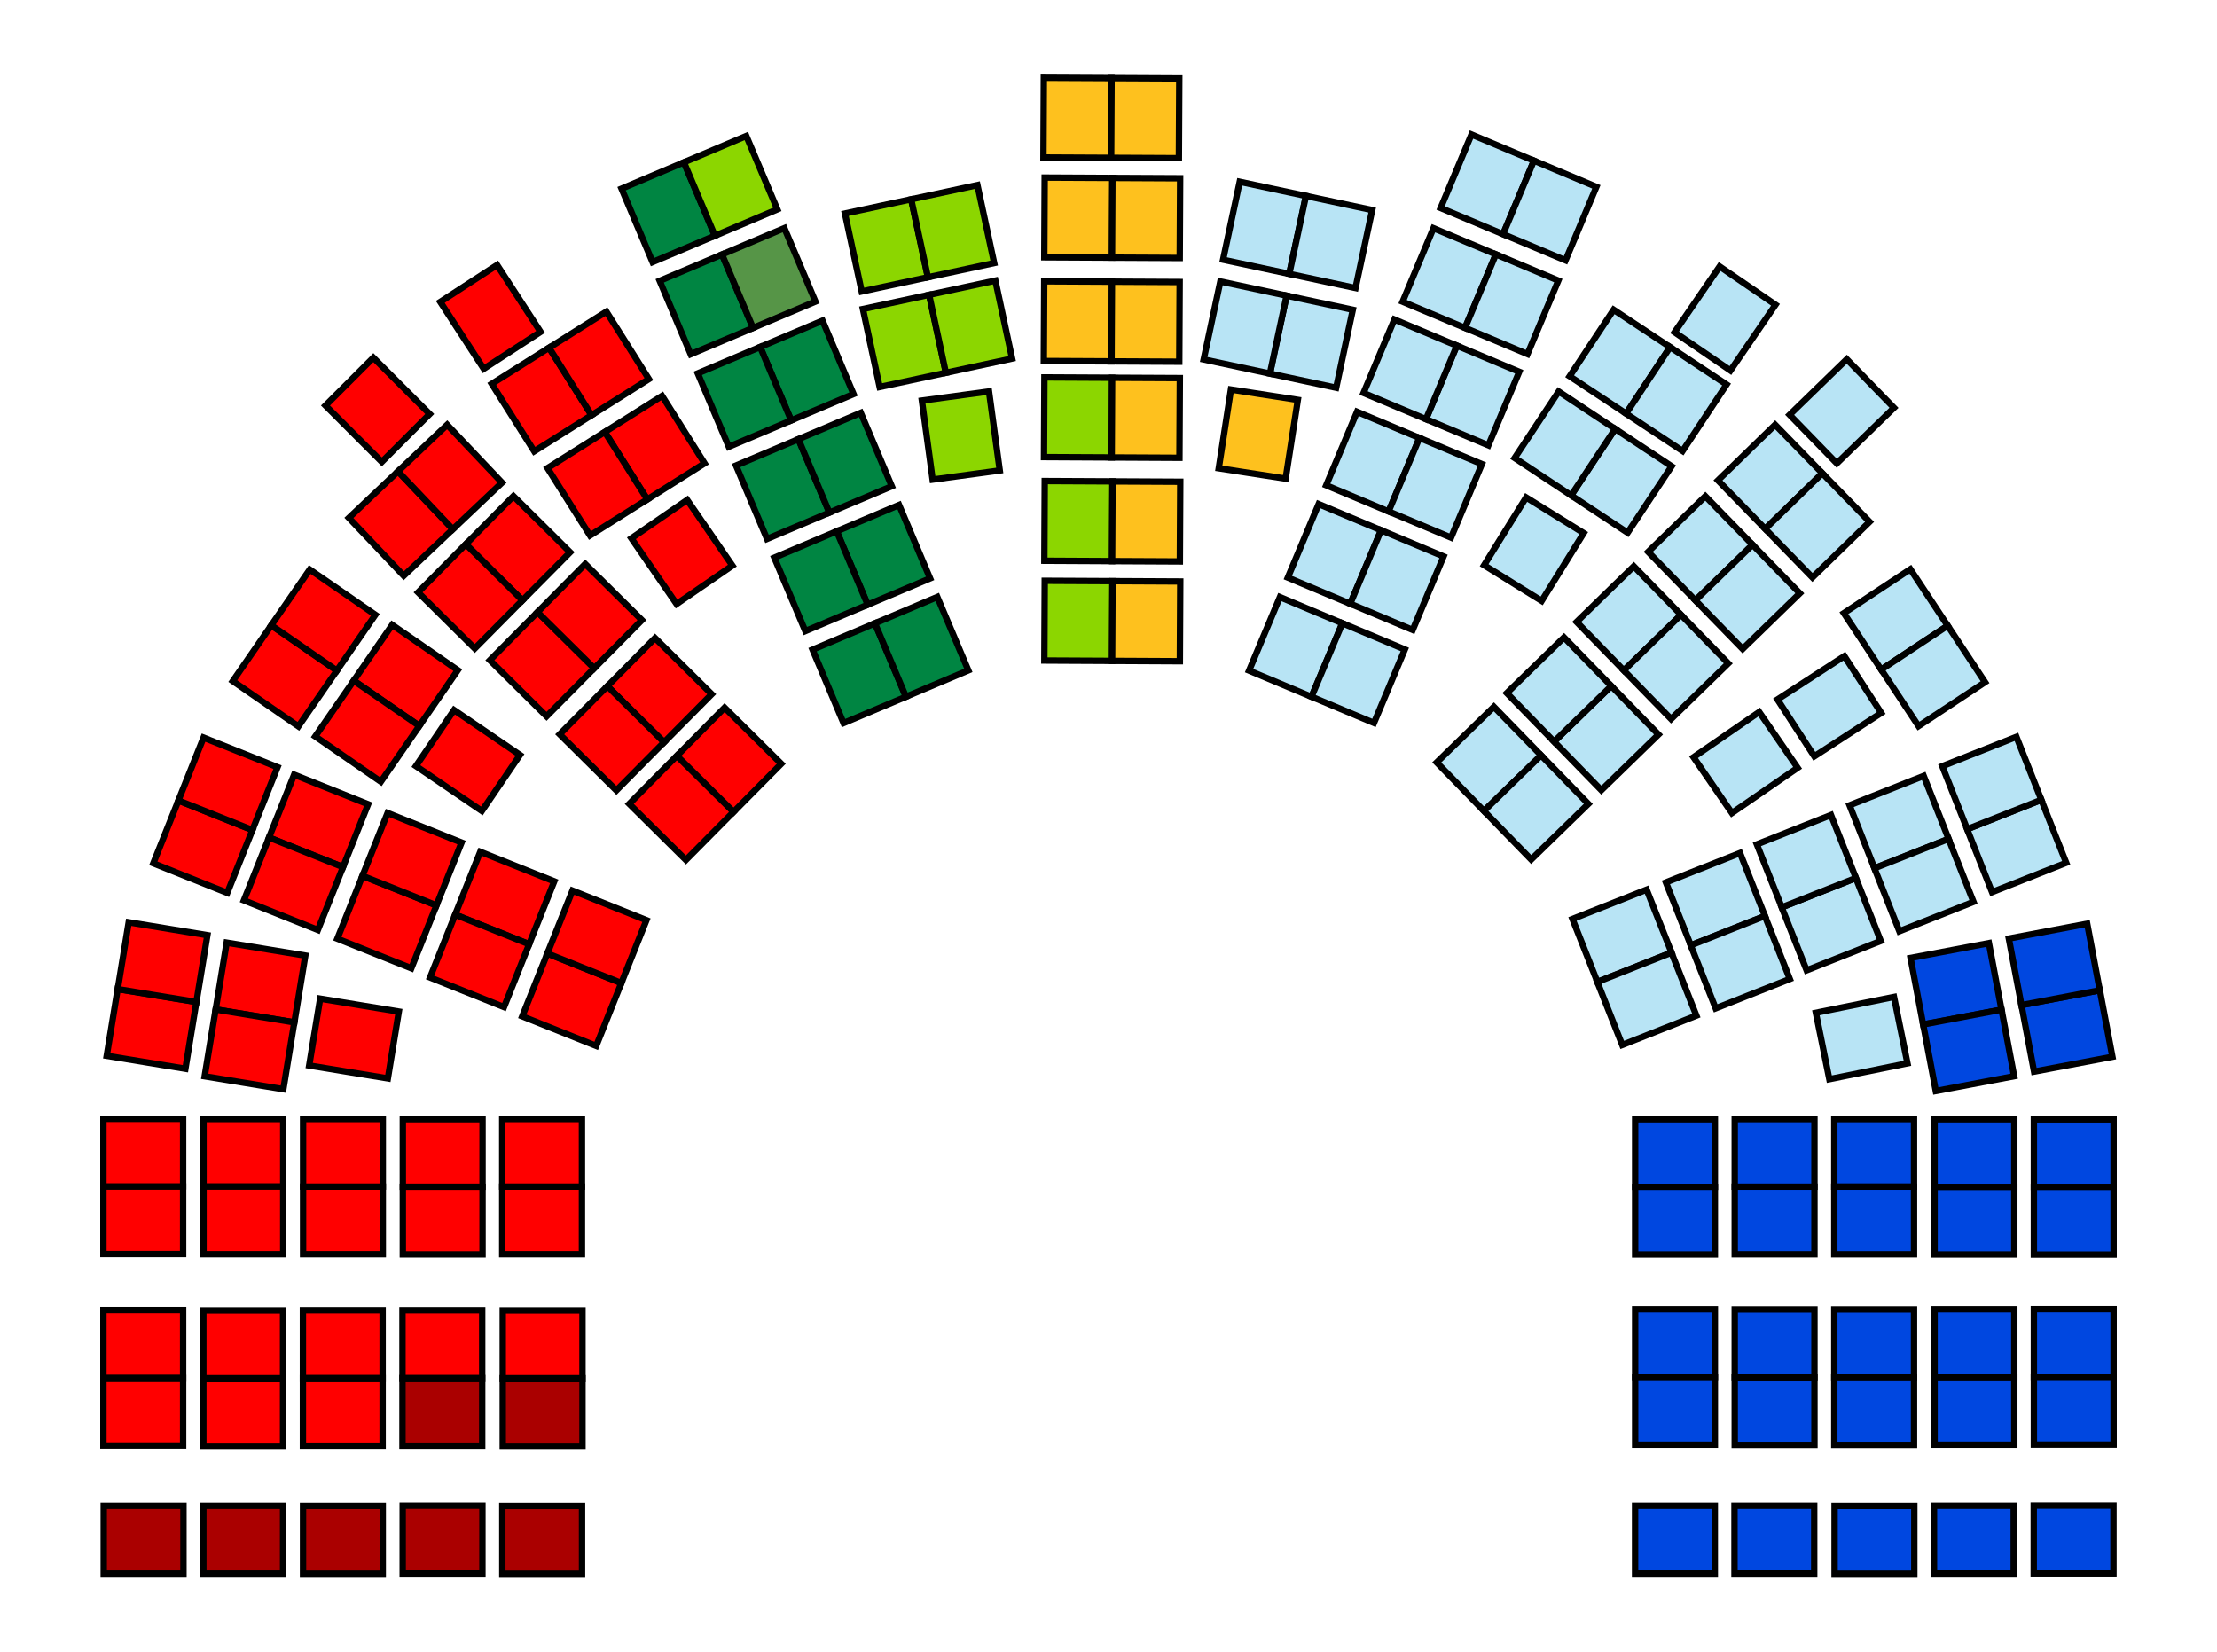 <svg xmlns:dc="http://purl.org/dc/elements/1.1/" xmlns:cc="http://creativecommons.org/ns#" xmlns:rdf="http://www.w3.org/1999/02/22-rdf-syntax-ns#" xmlns:svg="http://www.w3.org/2000/svg" xmlns:sodipodi="http://sodipodi.sourceforge.net/DTD/sodipodi-0.dtd" xmlns:inkscape="http://www.inkscape.org/namespaces/inkscape" xmlns="http://www.w3.org/2000/svg" xmlns:xlink="http://www.w3.org/1999/xlink" version="1.1" id="svg2733" inkscape:output_extension="org.inkscape.output.svg.inkscape" sodipodi:docname="Mandatfordeling_stortingsvalget_2009.svg" inkscape:version="0.48.4 r9939" sodipodi:version="0.32" x="0px" y="0px" width="555.945px" height="414.213px" viewBox="0 0 555.945 414.213" enable-background="new 0 0 555.945 414.213" xml:space="preserve">
  <defs>


	<inkscape:perspective id="perspective2741" inkscape:vp_z="744.09448 : 526.18109 : 1" inkscape:vp_y="0 : 1000 : 0" inkscape:vp_x="0 : 526.18109 : 1" sodipodi:type="inkscape:persp3d" inkscape:persp3d-origin="372.04724 : 350.78739 : 1">
	</inkscape:perspective>
  </defs>
  <sodipodi:namedview units="cm" showgrid="false" inkscape:cy="218.64456" inkscape:cx="139.63602" inkscape:zoom="0.98994949" borderopacity="1.0" bordercolor="#666666" pagecolor="#ffffff" id="base" inkscape:window-maximized="1" inkscape:window-y="-8" inkscape:window-x="-8" inkscape:window-height="1028" inkscape:window-width="1920" inkscape:current-layer="layer1" inkscape:document-units="mm" inkscape:pageshadow="2" inkscape:pageopacity="0.0">
  </sodipodi:namedview>
  <g id="layer1" transform="translate(549.985,138.865)" inkscape:label="Layer 1" inkscape:groupmode="layer">

	<rect id="008" x="-474.028" y="206.744" inkscape:label="050" fill="#FF0000" stroke="#000000" stroke-width="1.6" width="19.992" height="16.984">
	</rect>

	<rect id="001" x="-424.023" y="238.828" inkscape:label="001" fill="#AA0000" stroke="#000000" stroke-width="1.6" width="19.992" height="16.983">
	</rect>

	<rect id="006" x="-423.912" y="206.789" inkscape:label="002" fill="#AA0000" stroke="#000000" stroke-width="1.6" width="19.992" height="16.983">
	</rect>

	<rect id="007" x="-449.058" y="206.744" inkscape:label="047" fill="#AA0000" stroke="#000000" stroke-width="1.6" width="19.992" height="16.984">
	</rect>

	<rect id="002" x="-449.003" y="238.763" inkscape:label="048" fill="#AA0000" stroke="#000000" stroke-width="1.6" width="19.992" height="16.983">
	</rect>

	<rect id="003" x="-473.998" y="238.817" inkscape:label="049" fill="#AA0000" stroke="#000000" stroke-width="1.6" width="19.992" height="16.984">
	</rect>

	<rect id="004" x="-498.994" y="238.795" inkscape:label="119" fill="#AA0000" stroke="#000000" stroke-width="1.6" width="19.992" height="16.983">
	</rect>

	<rect id="005" x="-523.973" y="238.795" inkscape:label="120" fill="#AA0000" stroke="#000000" stroke-width="1.6" width="19.992" height="16.983">
	</rect>

	<rect id="011" x="-423.912" y="189.805" inkscape:label="003" fill="#FF0000" stroke="#000000" stroke-width="1.6" width="19.992" height="16.984">
	</rect>

	<rect id="009" x="-498.998" y="206.789" inkscape:label="118" fill="#FF0000" stroke="#000000" stroke-width="1.6" width="19.992" height="16.983">
	</rect>

	<rect id="010" x="-524.056" y="206.7" inkscape:label="121" fill="#FF0000" stroke="#000000" stroke-width="1.6" width="19.992" height="16.984">
	</rect>

	<rect id="012" x="-449.058" y="189.761" inkscape:label="046" fill="#FF0000" stroke="#000000" stroke-width="1.6" width="19.992" height="16.984">
	</rect>

	<rect id="014" x="-498.998" y="189.805" inkscape:label="117" fill="#FF0000" stroke="#000000" stroke-width="1.6" width="19.992" height="16.984">
	</rect>

	<rect id="013" x="-474.028" y="189.761" inkscape:label="051" fill="#FF0000" stroke="#000000" stroke-width="1.6" width="19.992" height="16.984">
	</rect>

	<rect id="015" x="-524.056" y="189.717" inkscape:label="122" fill="#FF0000" stroke="#000000" stroke-width="1.6" width="19.992" height="16.983">
	</rect>

	<rect id="016" x="-424.044" y="158.75" inkscape:label="004" fill="#FF0000" stroke="#000000" stroke-width="1.6" width="19.992" height="16.983">
	</rect>

	<rect id="021" x="-424.044" y="141.766" inkscape:label="005" fill="#FF0000" stroke="#000000" stroke-width="1.6" width="19.992" height="16.984">
	</rect>

	<rect id="031" x="-416.827" y="103.174" inkscape:label="006" transform="matrix(0.928 0.371 -0.371 0.928 12.367 159.144)" fill="#FF0000" stroke="#000000" stroke-width="1.6" width="19.992" height="16.984">
	</rect>

	<rect id="036" x="-410.517" y="87.407" inkscape:label="007" transform="matrix(0.928 0.371 -0.371 0.928 6.96 155.672)" fill="#FF0000" stroke="#000000" stroke-width="1.6" width="19.992" height="16.984">
	</rect>

	<rect id="046" x="-388.898" y="55.323" inkscape:label="008" transform="matrix(0.711 0.704 -0.704 0.711 -64.784 285.104)" fill="#FF0000" stroke="#000000" stroke-width="1.6" width="19.992" height="16.984">
	</rect>

	<rect id="051" x="-376.947" y="43.258" inkscape:label="009" transform="matrix(0.711 0.704 -0.704 0.711 -69.822 273.212)" fill="#FF0000" stroke="#000000" stroke-width="1.6" width="19.993" height="16.984">
	</rect>

	<rect id="063" x="-344.495" y="21.376" inkscape:label="010" transform="matrix(0.389 0.921 -0.921 0.389 -176.888 326.415)" fill="#008542" stroke="#000000" stroke-width="1.6" width="19.992" height="16.984">
	</rect>

	<rect id="069" x="-328.85" y="14.77" inkscape:label="011" transform="matrix(0.389 0.921 -0.921 0.389 -173.412 307.965)" fill="#008542" stroke="#000000" stroke-width="1.6" width="19.992" height="16.984">
	</rect>

	<rect id="070" x="-338.44" y="-8.299" inkscape:label="038" transform="matrix(0.389 0.921 -0.921 0.389 -200.519 302.7)" fill="#008542" stroke="#000000" stroke-width="1.6" width="19.992" height="16.984">
	</rect>

	<rect id="064" x="-354.085" y="-1.694" inkscape:label="039" transform="matrix(0.389 0.921 -0.921 0.389 -203.994 321.15)" fill="#008542" stroke="#000000" stroke-width="1.6" width="19.992" height="16.984">
	</rect>

	<rect id="052" x="-394.385" y="25.821" inkscape:label="040" transform="matrix(0.711 0.704 -0.704 0.711 -87.141 280.434)" fill="#FF0000" stroke="#000000" stroke-width="1.6" width="19.993" height="16.984">
	</rect>

	<rect id="047" x="-406.335" y="37.886" inkscape:label="041" transform="matrix(0.711 0.704 -0.704 0.711 -82.102 292.327)" fill="#FF0000" stroke="#000000" stroke-width="1.6" width="19.992" height="16.984">
	</rect>

	<rect id="037" x="-433.642" y="77.657" inkscape:label="042" transform="matrix(0.928 0.371 -0.371 0.928 1.683 163.565)" fill="#FF0000" stroke="#000000" stroke-width="1.6" width="19.992" height="16.984">
	</rect>

	<rect id="032" x="-439.952" y="93.424" inkscape:label="043" transform="matrix(0.928 0.371 -0.371 0.928 7.089 167.038)" fill="#FF0000" stroke="#000000" stroke-width="1.6" width="19.992" height="16.984">
	</rect>

	<rect id="022" x="-448.97" y="141.811" inkscape:label="044" fill="#FF0000" stroke="#000000" stroke-width="1.6" width="19.992" height="16.983">
	</rect>

	<rect id="017" x="-448.97" y="158.793" inkscape:label="045" fill="#FF0000" stroke="#000000" stroke-width="1.6" width="19.992" height="16.983">
	</rect>

	<rect id="018" x="-473.984" y="158.75" inkscape:label="48" fill="#FF0000" stroke="#000000" stroke-width="1.6" width="19.992" height="16.983">
	</rect>

	<rect id="023" x="-473.984" y="141.766" inkscape:label="053" fill="#FF0000" stroke="#000000" stroke-width="1.6" width="19.992" height="16.984">
	</rect>

	<rect id="026" x="-471.288" y="113.311" inkscape:label="054" transform="matrix(-0.987 -0.162 0.162 -0.987 -936.241 167.069)" fill="#FF0000" stroke="#000000" stroke-width="1.6" width="19.992" height="16.984">
	</rect>

	<rect id="033" x="-463.202" y="83.674" inkscape:label="055" transform="matrix(0.928 0.371 -0.371 0.928 1.802 174.978)" fill="#FF0000" stroke="#000000" stroke-width="1.6" width="19.992" height="16.984">
	</rect>

	<rect id="038" x="-456.892" y="67.907" inkscape:label="056" transform="matrix(0.928 0.371 -0.371 0.928 -3.604 171.506)" fill="#FF0000" stroke="#000000" stroke-width="1.6" width="19.992" height="16.984">
	</rect>

	<rect id="041" x="-442.827" y="43.308" inkscape:label="057" transform="matrix(-0.827 -0.563 0.563 -0.827 -819.753 -148.991)" fill="#FF0000" stroke="#000000" stroke-width="1.6" width="19.992" height="16.984">
	</rect>

	<rect id="048" x="-423.835" y="19.323" inkscape:label="058" transform="matrix(0.711 0.704 -0.704 0.711 -100.231 299.267)" fill="#FF0000" stroke="#000000" stroke-width="1.6" width="19.992" height="16.984">
	</rect>

	<rect id="053" x="-411.885" y="7.258" inkscape:label="059" transform="matrix(0.711 0.704 -0.704 0.711 -105.271 287.375)" fill="#FF0000" stroke="#000000" stroke-width="1.6" width="19.993" height="16.984">
	</rect>

	<rect id="057" x="-389.109" y="-8.959" inkscape:label="060" transform="matrix(-0.567 -0.824 0.824 -0.567 -593.563 -313.098)" fill="#FF0000" stroke="#000000" stroke-width="1.6" width="19.991" height="16.984">
	</rect>

	<rect id="065" x="-363.675" y="-24.807" inkscape:label="061" transform="matrix(0.389 0.921 -0.921 0.389 -231.155 315.864)" fill="#008542" stroke="#000000" stroke-width="1.6" width="19.992" height="16.984">
	</rect>

	<rect id="071" x="-348.03" y="-31.412" inkscape:label="062" transform="matrix(0.389 0.921 -0.921 0.389 -227.679 297.414)" fill="#008542" stroke="#000000" stroke-width="1.6" width="19.992" height="16.984">
	</rect>

	<rect id="075" x="-318.995" y="-38.186" inkscape:label="063" transform="matrix(-0.135 -0.991 0.991 -0.135 -321.332 -339.871)" fill="#8CD600" stroke="#000000" stroke-width="1.6" width="19.993" height="16.984">
	</rect>

	<rect id="072" x="-357.62" y="-54.526" inkscape:label="103" transform="matrix(0.389 0.921 -0.921 0.389 -254.826 292.123)" fill="#008542" stroke="#000000" stroke-width="1.6" width="19.992" height="16.984">
	</rect>

	<rect id="066" x="-373.265" y="-47.921" inkscape:label="104" transform="matrix(0.389 0.921 -0.921 0.389 -258.301 310.572)" fill="#008542" stroke="#000000" stroke-width="1.6" width="19.992" height="16.984">
	</rect>

	<rect id="061" x="-395.689" y="-35.197" inkscape:label="105" transform="matrix(0.533 0.846 -0.846 0.533 -202.829 313.932)" fill="#FF0000" stroke="#000000" stroke-width="1.6" width="19.992" height="16.984">
	</rect>

	<rect id="058" x="-410.061" y="-26.15" inkscape:label="106" transform="matrix(0.533 0.846 -0.846 0.533 -201.881 330.318)" fill="#FF0000" stroke="#000000" stroke-width="1.6" width="19.992" height="16.984">
	</rect>

	<rect id="054" x="-429.885" y="-9.742" inkscape:label="107" transform="matrix(0.711 0.704 -0.704 0.711 -122.445 295.12)" fill="#FF0000" stroke="#000000" stroke-width="1.6" width="19.993" height="16.984">
	</rect>

	<rect id="049" x="-441.835" y="2.323" inkscape:label="108" transform="matrix(0.711 0.704 -0.704 0.711 -117.404 307.012)" fill="#FF0000" stroke="#000000" stroke-width="1.6" width="19.992" height="16.984">
	</rect>

	<rect id="044" x="-458.336" y="22.175" inkscape:label="109" transform="matrix(0.823 0.568 -0.568 0.823 -61.831 259.926)" fill="#FF0000" stroke="#000000" stroke-width="1.6" width="19.992" height="16.984">
	</rect>

	<rect id="042" x="-467.977" y="36.157" inkscape:label="110" transform="matrix(0.823 0.568 -0.568 0.823 -55.607 267.886)" fill="#FF0000" stroke="#000000" stroke-width="1.6" width="19.992" height="16.984">
	</rect>

	<rect id="039" x="-480.33" y="58.282" inkscape:label="111" transform="matrix(0.928 0.371 -0.371 0.928 -8.858 179.525)" fill="#FF0000" stroke="#000000" stroke-width="1.6" width="19.992" height="16.984">
	</rect>

	<rect id="034" x="-486.639" y="74.049" inkscape:label="112" transform="matrix(0.928 0.371 -0.371 0.928 -3.452 182.997)" fill="#FF0000" stroke="#000000" stroke-width="1.6" width="19.992" height="16.984">
	</rect>

	<rect id="029" x="-494.746" y="99.276" inkscape:label="113" transform="matrix(-0.987 -0.162 0.162 -0.987 -980.567 135.373)" fill="#FF0000" stroke="#000000" stroke-width="1.6" width="19.992" height="16.984">
	</rect>

	<rect id="027" x="-497.504" y="116.033" inkscape:label="114" transform="matrix(-0.987 -0.162 0.162 -0.987 -988.767 168.216)" fill="#FF0000" stroke="#000000" stroke-width="1.6" width="19.992" height="16.984">
	</rect>

	<rect id="024" x="-498.953" y="141.766" inkscape:label="115" fill="#FF0000" stroke="#000000" stroke-width="1.6" width="19.992" height="16.984">
	</rect>

	<rect id="019" x="-498.953" y="158.75" inkscape:label="116" fill="#FF0000" stroke="#000000" stroke-width="1.6" width="19.992" height="16.983">
	</rect>

	<rect id="020" x="-524.056" y="158.705" inkscape:label="123" fill="#FF0000" stroke="#000000" stroke-width="1.6" width="19.992" height="16.984">
	</rect>

	<rect id="025" x="-524.056" y="141.722" inkscape:label="124" fill="#FF0000" stroke="#000000" stroke-width="1.6" width="19.992" height="16.984">
	</rect>

	<rect id="028" x="-522.076" y="110.907" inkscape:label="125" transform="matrix(-0.987 -0.162 0.162 -0.987 -1036.752 154.042)" fill="#FF0000" stroke="#000000" stroke-width="1.6" width="19.992" height="16.983">
	</rect>

	<rect id="030" x="-519.318" y="94.149" inkscape:label="126" transform="matrix(-0.987 -0.162 0.162 -0.987 -1028.551 121.222)" fill="#FF0000" stroke="#000000" stroke-width="1.6" width="19.992" height="16.984">
	</rect>

	<rect id="035" x="-509.362" y="64.736" inkscape:label="127" transform="matrix(0.928 0.371 -0.371 0.928 -8.538 190.773)" fill="#FF0000" stroke="#000000" stroke-width="1.6" width="19.992" height="16.984">
	</rect>

	<rect id="040" x="-503.053" y="48.969" inkscape:label="128" transform="matrix(0.928 0.371 -0.371 0.928 -13.945 187.3)" fill="#FF0000" stroke="#000000" stroke-width="1.6" width="19.992" height="16.984">
	</rect>

	<rect id="043" x="-488.659" y="22.28" inkscape:label="129" transform="matrix(0.823 0.568 -0.568 0.823 -67.144 277.18)" fill="#FF0000" stroke="#000000" stroke-width="1.6" width="19.992" height="16.984">
	</rect>

	<rect id="045" x="-479.018" y="8.298" inkscape:label="130" transform="matrix(0.823 0.568 -0.568 0.823 -73.364 269.214)" fill="#FF0000" stroke="#000000" stroke-width="1.6" width="19.992" height="16.984">
	</rect>

	<rect id="050" x="-459.459" y="-15.93" inkscape:label="131" transform="matrix(0.688 0.726 -0.726 0.688 -145.625 323.854)" fill="#FF0000" stroke="#000000" stroke-width="1.6" width="19.991" height="16.984">
	</rect>

	<rect id="055" x="-447.135" y="-27.613" inkscape:label="132" transform="matrix(0.688 0.726 -0.726 0.688 -150.27 311.275)" fill="#FF0000" stroke="#000000" stroke-width="1.6" width="19.992" height="16.984">
	</rect>

	<rect id="056" x="-465.454" y="-44.551" inkscape:label="133" transform="matrix(0.707 0.707 -0.707 0.707 -158.784 311.399)" fill="#FF0000" stroke="#000000" stroke-width="1.6" width="19.992" height="16.984">
	</rect>

	<rect id="059" x="-424.027" y="-47.275" inkscape:label="134" transform="matrix(0.533 0.846 -0.846 0.533 -226.292 332.269)" fill="#FF0000" stroke="#000000" stroke-width="1.6" width="19.992" height="16.984">
	</rect>

	<rect id="062" x="-409.654" y="-56.321" inkscape:label="135" transform="matrix(0.533 0.846 -0.846 0.533 -227.225 315.875)" fill="#FF0000" stroke="#000000" stroke-width="1.6" width="19.992" height="16.984">
	</rect>

	<rect id="060" x="-436.905" y="-67.708" inkscape:label="136" transform="matrix(0.545 0.839 -0.839 0.545 -244.021 331.053)" fill="#FF0000" stroke="#000000" stroke-width="1.6" width="19.992" height="16.984">
	</rect>

	<rect id="067" x="-382.811" y="-71.123" inkscape:label="137" transform="matrix(0.389 0.921 -0.921 0.389 -285.509 305.189)" fill="#008542" stroke="#000000" stroke-width="1.6" width="19.992" height="16.984">
	</rect>

	<rect id="073" x="-367.166" y="-77.728" inkscape:label="138" transform="matrix(0.389 0.921 -0.921 0.389 -282.042 286.741)" fill="#569547" stroke="#000000" stroke-width="1.6" width="19.992" height="16.984">
	</rect>

	<rect id="068" x="-392.357" y="-94.236" inkscape:label="139" transform="matrix(0.389 0.921 -0.921 0.389 -312.645 299.861)" fill="#008542" stroke="#000000" stroke-width="1.6" width="19.992" height="16.984">
	</rect>

	<rect id="074" x="-376.712" y="-100.842" inkscape:label="140" transform="matrix(0.389 0.921 -0.921 0.389 -309.169 281.412)" fill="#8CD600" stroke="#000000" stroke-width="1.6" width="19.992" height="16.984">
	</rect>

	<rect id="080" x="-289.47" y="8.337" inkscape:label="012" transform="matrix(-0.005 1 -1 -0.005 -264.127 296.388)" fill="#8CD600" stroke="#000000" stroke-width="1.6" width="19.992" height="16.984">
	</rect>

	<rect id="076" x="-333.218" y="-61.77" inkscape:label="102" transform="matrix(0.21 0.978 -0.978 0.21 -307.42 273.925)" fill="#8CD600" stroke="#000000" stroke-width="1.6" width="19.992" height="16.984">
	</rect>

	<rect id="086" x="-272.488" y="8.426" inkscape:label="013" transform="matrix(-0.005 1 -1 -0.005 -246.958 279.495)" fill="#FEC11E" stroke="#000000" stroke-width="1.6" width="19.992" height="16.985">
	</rect>

	<rect id="081" x="-289.47" y="-16.677" inkscape:label="037" transform="matrix(-0.005 1 -1 -0.005 -289.14 271.242)" fill="#8CD600" stroke="#000000" stroke-width="1.6" width="19.992" height="16.985">
	</rect>

	<rect id="082" x="-289.559" y="-42.663" inkscape:label="064" transform="matrix(-0.005 1 -1 -0.005 -315.215 245.207)" fill="#8CD600" stroke="#000000" stroke-width="1.6" width="19.992" height="16.984">
	</rect>

	<rect id="083" x="-289.603" y="-66.748" inkscape:label="100" transform="matrix(-0.005 1 -1 -0.005 -339.344 221.037)" fill="#FEC11E" stroke="#000000" stroke-width="1.6" width="19.992" height="16.984">
	</rect>

	<rect id="078" x="-316.614" y="-65.337" inkscape:label="101" transform="matrix(0.21 0.978 -0.978 0.21 -297.791 254.873)" fill="#8CD600" stroke="#000000" stroke-width="1.6" width="19.992" height="16.984">
	</rect>

	<rect id="077" x="-337.727" y="-85.723" inkscape:label="141" transform="matrix(0.21 0.978 -0.978 0.21 -334.404 259.41)" fill="#8CD600" stroke="#000000" stroke-width="1.6" width="19.993" height="16.984">
	</rect>

	<rect id="079" x="-321.122" y="-89.29" inkscape:label="142" transform="matrix(0.21 0.978 -0.978 0.21 -324.771 240.359)" fill="#8CD600" stroke="#000000" stroke-width="1.6" width="19.992" height="16.984">
	</rect>

	<rect id="084" x="-289.487" y="-92.753" inkscape:label="143" transform="matrix(-0.005 1 -1 -0.005 -365.232 194.78)" fill="#FEC11E" stroke="#000000" stroke-width="1.6" width="19.991" height="16.984">
	</rect>

	<rect id="085" x="-289.7" y="-117.78" inkscape:label="145" transform="matrix(-0.005 1 -1 -0.005 -390.473 169.832)" fill="#FEC11E" stroke="#000000" stroke-width="1.6" width="19.992" height="16.983">
	</rect>

	<rect id="098" x="-225.445" y="-8.499" inkscape:label="48" transform="matrix(-0.387 0.922 -0.922 -0.387 -298.741 198.69)" fill="#B8E4F5" stroke="#000000" stroke-width="1.6" width="19.993" height="16.983">
	</rect>

	<rect id="097" x="-235.168" y="14.835" inkscape:label="014" transform="matrix(-0.387 0.922 -0.922 -0.387 -290.702 240.011)" fill="#B8E4F5" stroke="#000000" stroke-width="1.6" width="19.993" height="16.983">
	</rect>

	<rect id="087" x="-272.488" y="-16.588" inkscape:label="036" transform="matrix(-0.005 1 -1 -0.005 -271.971 254.35)" fill="#FEC11E" stroke="#000000" stroke-width="1.6" width="19.992" height="16.985">
	</rect>

	<rect id="088" x="-272.576" y="-42.572" inkscape:label="065" transform="matrix(-0.005 1 -1 -0.005 -298.059 228.315)" fill="#FEC11E" stroke="#000000" stroke-width="1.6" width="19.991" height="16.983">
	</rect>

	<rect id="092" x="-244.485" y="-38.459" inkscape:label="066" transform="matrix(0.153 -0.988 0.988 0.153 -168.966 -257.101)" fill="#FEC11E" stroke="#000000" stroke-width="1.6" width="19.992" height="16.983">
	</rect>

	<rect id="095" x="-231.229" y="-61.695" inkscape:label="097" transform="matrix(-0.209 0.978 -0.978 -0.209 -319.411 152.067)" fill="#B8E4F5" stroke="#000000" stroke-width="1.6" width="19.991" height="16.984">
	</rect>

	<rect id="093" x="-247.838" y="-65.237" inkscape:label="098" transform="matrix(-0.209 0.978 -0.978 -0.209 -342.959 164.025)" fill="#B8E4F5" stroke="#000000" stroke-width="1.6" width="19.992" height="16.984">
	</rect>

	<rect id="089" x="-272.62" y="-66.658" inkscape:label="099" transform="matrix(-0.005 1 -1 -0.005 -322.188 204.144)" fill="#FEC11E" stroke="#000000" stroke-width="1.6" width="19.992" height="16.984">
	</rect>

	<rect id="090" x="-272.505" y="-92.663" inkscape:label="144" transform="matrix(-0.005 1 -1 -0.005 -348.076 177.886)" fill="#FEC11E" stroke="#000000" stroke-width="1.6" width="19.991" height="16.984">
	</rect>

	<rect id="091" x="-272.718" y="-117.691" inkscape:label="146" transform="matrix(-0.005 1 -1 -0.005 -373.318 152.938)" fill="#FEC11E" stroke="#000000" stroke-width="1.6" width="19.992" height="16.984">
	</rect>

	<rect id="094" x="-242.977" y="-90.25" inkscape:label="147" transform="matrix(-0.209 0.978 -0.978 -0.209 -361.545 129.039)" fill="#B8E4F5" stroke="#000000" stroke-width="1.6" width="19.993" height="16.984">
	</rect>

	<rect id="096" x="-226.367" y="-86.708" inkscape:label="148" transform="matrix(-0.209 0.978 -0.978 -0.209 -338 117.081)" fill="#B8E4F5" stroke="#000000" stroke-width="1.6" width="19.991" height="16.984">
	</rect>

	<rect id="118" x="-133.646" y="-9.799" inkscape:label="092" transform="matrix(-0.717 0.698 -0.698 -0.717 -213.156 84.013)" fill="#B8E4F5" stroke="#000000" stroke-width="1.6" width="19.992" height="16.984">
	</rect>

	<rect id="103" x="-219.504" y="21.399" inkscape:label="015" transform="matrix(-0.387 0.922 -0.922 -0.387 -262.925 234.669)" fill="#B8E4F5" stroke="#000000" stroke-width="1.6" width="19.991" height="16.984">
	</rect>

	<rect id="104" x="-209.782" y="-1.935" inkscape:label="034" transform="matrix(-0.387 0.922 -0.922 -0.387 -270.961 193.35)" fill="#B8E4F5" stroke="#000000" stroke-width="1.6" width="19.992" height="16.984">
	</rect>

	<rect id="099" x="-215.81" y="-31.658" inkscape:label="067" transform="matrix(-0.387 0.922 -0.922 -0.387 -306.732 157.698)" fill="#B8E4F5" stroke="#000000" stroke-width="1.6" width="19.992" height="16.984">
	</rect>

	<rect id="105" x="-200.148" y="-25.093" inkscape:label="068" transform="matrix(-0.387 0.922 -0.922 -0.387 -278.972 152.35)" fill="#B8E4F5" stroke="#000000" stroke-width="1.6" width="19.992" height="16.983">
	</rect>

	<rect id="106" x="-190.779" y="-48.25" inkscape:label="095" transform="matrix(-0.387 0.922 -0.922 -0.387 -287.334 111.601)" fill="#B8E4F5" stroke="#000000" stroke-width="1.6" width="19.993" height="16.984">
	</rect>

	<rect id="100" x="-206.441" y="-54.815" inkscape:label="096" transform="matrix(-0.387 0.922 -0.922 -0.387 -315.098 116.949)" fill="#B8E4F5" stroke="#000000" stroke-width="1.6" width="19.992" height="16.984">
	</rect>

	<rect id="101" x="-196.629" y="-77.708" inkscape:label="149" transform="matrix(-0.387 0.922 -0.922 -0.387 -322.611 76.156)" fill="#B8E4F5" stroke="#000000" stroke-width="1.6" width="19.991" height="16.984">
	</rect>

	<rect id="107" x="-180.967" y="-71.143" inkscape:label="150" transform="matrix(-0.387 0.922 -0.922 -0.387 -294.838 70.816)" fill="#B8E4F5" stroke="#000000" stroke-width="1.6" width="19.992" height="16.984">
	</rect>

	<rect id="102" x="-187.084" y="-101.219" inkscape:label="151" transform="matrix(-0.387 0.922 -0.922 -0.387 -331.057 34.756)" fill="#B8E4F5" stroke="#000000" stroke-width="1.6" width="19.992" height="16.984">
	</rect>

	<rect id="108" x="-171.422" y="-94.655" inkscape:label="152" transform="matrix(-0.387 0.922 -0.922 -0.387 -303.286 29.413)" fill="#B8E4F5" stroke="#000000" stroke-width="1.6" width="19.992" height="16.984">
	</rect>

	<rect id="115" x="-186.679" y="43.057" inkscape:label="016" transform="matrix(-0.717 0.698 -0.698 -0.717 -267.315 211.737)" fill="#B8E4F5" stroke="#000000" stroke-width="1.6" width="19.992" height="16.984">
	</rect>

	<rect id="121" x="-174.832" y="55.225" inkscape:label="017" transform="matrix(-0.717 0.698 -0.698 -0.717 -238.492 224.359)" fill="#B8E4F5" stroke="#000000" stroke-width="1.6" width="19.992" height="16.984">
	</rect>

	<rect id="122" x="-157.242" y="37.813" inkscape:label="032" transform="matrix(-0.717 0.698 -0.698 -0.717 -220.445 182.2)" fill="#B8E4F5" stroke="#000000" stroke-width="1.6" width="19.992" height="16.984">
	</rect>

	<rect id="116" x="-169.09" y="25.645" inkscape:label="033" transform="matrix(-0.717 0.698 -0.698 -0.717 -249.274 169.576)" fill="#B8E4F5" stroke="#000000" stroke-width="1.6" width="19.993" height="16.984">
	</rect>

	<rect id="109" x="-175.364" y="-9.636" inkscape:label="069" transform="matrix(-0.527 0.85 -0.85 -0.527 -253.458 138.812)" fill="#B8E4F5" stroke="#000000" stroke-width="1.6" width="19.992" height="16.983">
	</rect>

	<rect id="117" x="-151.588" y="7.79" inkscape:label="070" transform="matrix(-0.717 0.698 -0.698 -0.717 -231.684 126.723)" fill="#B8E4F5" stroke="#000000" stroke-width="1.6" width="19.992" height="16.985">
	</rect>

	<rect id="123" x="-139.741" y="19.959" inkscape:label="071" transform="matrix(-0.717 0.698 -0.698 -0.717 -202.86 139.345)" fill="#B8E4F5" stroke="#000000" stroke-width="1.6" width="19.992" height="16.984">
	</rect>

	<rect id="126" x="-122.242" y="43.838" inkscape:label="072" transform="matrix(0.824 -0.567 0.567 0.824 -49.441 -54.409)" fill="#B8E4F5" stroke="#000000" stroke-width="1.6" width="19.992" height="16.985">
	</rect>

	<rect id="127" x="-101.206" y="29.784" inkscape:label="090" transform="matrix(0.839 -0.544 0.544 0.839 -35.548 -43.492)" fill="#B8E4F5" stroke="#000000" stroke-width="1.6" width="19.992" height="16.985">
	</rect>

	<rect id="124" x="-121.799" y="2.369" inkscape:label="091" transform="matrix(-0.717 0.698 -0.698 -0.717 -184.333 96.635)" fill="#B8E4F5" stroke="#000000" stroke-width="1.6" width="19.992" height="16.984">
	</rect>

	<rect id="112" x="-153.433" y="-26.783" inkscape:label="48" transform="matrix(-0.552 0.834 -0.834 -0.552 -237.835 91.242)" fill="#B8E4F5" stroke="#000000" stroke-width="1.6" width="19.993" height="16.983">
	</rect>

	<rect id="110" x="-167.596" y="-36.154" inkscape:label="094" transform="matrix(-0.552 0.834 -0.834 -0.552 -267.631 88.51)" fill="#B8E4F5" stroke="#000000" stroke-width="1.6" width="19.992" height="16.983">
	</rect>

	<rect id="111" x="-153.808" y="-56.66" inkscape:label="153" transform="matrix(-0.552 0.834 -0.834 -0.552 -263.337 45.19)" fill="#B8E4F5" stroke="#000000" stroke-width="1.6" width="19.992" height="16.983">
	</rect>

	<rect id="113" x="-139.644" y="-47.29" inkscape:label="154" transform="matrix(-0.552 0.834 -0.834 -0.552 -233.543 47.918)" fill="#B8E4F5" stroke="#000000" stroke-width="1.6" width="19.992" height="16.984">
	</rect>

	<rect id="114" x="-127.369" y="-67.442" inkscape:label="155" transform="matrix(-0.565 0.825 -0.825 -0.565 -232.356 4.535)" fill="#B8E4F5" stroke="#000000" stroke-width="1.6" width="19.992" height="16.983">
	</rect>

	<rect id="119" x="-116.145" y="-27.741" inkscape:label="156" transform="matrix(-0.717 0.698 -0.698 -0.717 -195.632 41.007)" fill="#B8E4F5" stroke="#000000" stroke-width="1.6" width="19.992" height="16.984">
	</rect>

	<rect id="125" x="-104.298" y="-15.573" inkscape:label="157" transform="matrix(-0.717 0.698 -0.698 -0.717 -166.809 53.629)" fill="#B8E4F5" stroke="#000000" stroke-width="1.6" width="19.992" height="16.984">
	</rect>

	<rect id="120" x="-98.112" y="-44.197" inkscape:label="158" transform="matrix(-0.717 0.697 -0.697 -0.717 -176.193 0.097)" fill="#B8E4F5" stroke="#000000" stroke-width="1.6" width="19.992" height="16.984">
	</rect>

	<rect id="128" x="-84.587" y="7.94" inkscape:label="159" transform="matrix(-0.834 0.551 -0.551 -0.834 -127.751 71.276)" fill="#B8E4F5" stroke="#000000" stroke-width="1.6" width="19.992" height="16.984">
	</rect>

	<rect id="130" x="-153.206" y="87.383" inkscape:label="018" transform="matrix(-0.93 0.368 -0.368 -0.93 -241.147 237.684)" fill="#B8E4F5" stroke="#000000" stroke-width="1.6" width="19.993" height="16.984">
	</rect>

	<rect id="131" x="-129.784" y="78.191" inkscape:label="031" transform="matrix(-0.93 0.368 -0.368 -0.93 -199.321 211.332)" fill="#B8E4F5" stroke="#000000" stroke-width="1.6" width="19.993" height="16.984">
	</rect>

	<rect id="129" x="-75.222" y="22.107" inkscape:label="160" transform="matrix(-0.834 0.551 -0.551 -0.834 -102.761 92.095)" fill="#B8E4F5" stroke="#000000" stroke-width="1.6" width="19.993" height="16.984">
	</rect>

	<rect id="144" x="-41.728" y="111.224" inkscape:label="164" transform="matrix(-0.983 0.186 -0.186 -0.983 -40.593 243.248)" fill="#0047E0" stroke="#000000" stroke-width="1.6" width="19.992" height="16.984">
	</rect>

	<rect id="142" x="-44.894" y="94.539" inkscape:label="163" transform="matrix(-0.983 0.186 -0.186 -0.983 -49.979 210.762)" fill="#0047E0" stroke="#000000" stroke-width="1.6" width="19.992" height="16.984">
	</rect>

	<rect id="139" x="-54.243" y="64.816" inkscape:label="162" transform="matrix(-0.93 0.368 -0.368 -0.93 -58.449 157.749)" fill="#B8E4F5" stroke="#000000" stroke-width="1.6" width="19.991" height="16.983">
	</rect>

	<rect id="141" x="-69.554" y="99.4" inkscape:label="087" transform="matrix(-0.983 0.186 -0.186 -0.983 -97.961 224.996)" fill="#0047E0" stroke="#000000" stroke-width="1.6" width="19.992" height="16.984">
	</rect>

	<rect id="134" x="-60.486" y="49.023" inkscape:label="161" transform="matrix(-0.93 0.368 -0.368 -0.93 -76.301 129.565)" fill="#B8E4F5" stroke="#000000" stroke-width="1.6" width="19.992" height="16.984">
	</rect>

	<rect id="133" x="-83.732" y="58.834" inkscape:label="089" transform="matrix(-0.93 0.368 -0.368 -0.93 -117.562 157.042)" fill="#B8E4F5" stroke="#000000" stroke-width="1.6" width="19.991" height="16.983">
	</rect>

	<rect id="138" x="-77.49" y="74.628" inkscape:label="088" transform="matrix(-0.93 0.368 -0.368 -0.93 -99.704 185.231)" fill="#B8E4F5" stroke="#000000" stroke-width="1.6" width="19.992" height="16.984">
	</rect>

	<rect id="140" x="-93.163" y="112.958" inkscape:label="48" transform="matrix(-0.98 0.199 -0.199 -0.98 -140.481 257.029)" fill="#B8E4F5" stroke="#000000" stroke-width="1.6" width="19.992" height="16.984">
	</rect>

	<rect id="143" x="-66.39" y="116.085" inkscape:label="086" transform="matrix(-0.983 0.186 -0.186 -0.983 -88.578 257.483)" fill="#0047E0" stroke="#000000" stroke-width="1.6" width="19.993" height="16.984">
	</rect>

	<rect id="137" x="-100.736" y="84.439" inkscape:label="074" transform="matrix(-0.93 0.368 -0.368 -0.93 -140.967 212.709)" fill="#B8E4F5" stroke="#000000" stroke-width="1.6" width="19.991" height="16.983">
	</rect>

	<rect id="132" x="-106.978" y="68.645" inkscape:label="073" transform="matrix(-0.93 0.368 -0.368 -0.93 -158.815 184.526)" fill="#B8E4F5" stroke="#000000" stroke-width="1.6" width="19.992" height="16.984">
	</rect>

	<rect id="136" x="-123.54" y="93.985" inkscape:label="030" transform="matrix(-0.93 0.368 -0.368 -0.93 -181.472 239.515)" fill="#B8E4F5" stroke="#000000" stroke-width="1.6" width="19.992" height="16.984">
	</rect>

	<rect id="135" x="-146.963" y="103.177" inkscape:label="019" transform="matrix(-0.93 0.368 -0.368 -0.93 -223.299 265.866)" fill="#B8E4F5" stroke="#000000" stroke-width="1.6" width="19.992" height="16.984">
	</rect>

	<rect id="145" x="-139.948" y="141.83" inkscape:label="020" fill="#0047E0" stroke="#000000" stroke-width="1.6" width="19.992" height="16.984">
	</rect>

	<rect id="150" x="-139.948" y="158.813" inkscape:label="021" fill="#0047E0" stroke="#000000" stroke-width="1.6" width="19.992" height="16.983">
	</rect>

	<rect id="155" x="-139.948" y="189.519" inkscape:label="48" fill="#0047E0" stroke="#000000" stroke-width="1.6" width="19.992" height="16.984">
	</rect>

	<rect id="160" x="-139.948" y="206.501" inkscape:label="023" fill="#0047E0" stroke="#000000" stroke-width="1.6" width="19.992" height="16.984">
	</rect>

	<rect id="165" x="-139.964" y="238.785" inkscape:label="024" fill="#0047E0" stroke="#000000" stroke-width="1.6" width="19.992" height="16.984">
	</rect>

	<rect id="166" x="-115.038" y="238.779" inkscape:label="025" fill="#0047E0" stroke="#000000" stroke-width="1.6" width="19.992" height="16.983">
	</rect>

	<rect id="161" x="-114.979" y="206.545" inkscape:label="026" fill="#0047E0" stroke="#000000" stroke-width="1.6" width="19.992" height="16.984">
	</rect>

	<rect id="156" x="-114.979" y="189.563" inkscape:label="027" fill="#0047E0" stroke="#000000" stroke-width="1.6" width="19.992" height="16.984">
	</rect>

	<rect id="151" x="-114.979" y="158.768" inkscape:label="028" fill="#0047E0" stroke="#000000" stroke-width="1.6" width="19.992" height="16.984">
	</rect>

	<rect id="146" x="-114.979" y="141.786" inkscape:label="029" fill="#0047E0" stroke="#000000" stroke-width="1.6" width="19.992" height="16.984">
	</rect>

	<rect id="147" x="-90.009" y="141.786" inkscape:label="48" fill="#0047E0" stroke="#000000" stroke-width="1.6" width="19.992" height="16.984">
	</rect>

	<rect id="152" x="-90.009" y="158.768" inkscape:label="077" fill="#0047E0" stroke="#000000" stroke-width="1.6" width="19.992" height="16.984">
	</rect>

	<rect id="157" x="-90.009" y="189.563" inkscape:label="078" fill="#0047E0" stroke="#000000" stroke-width="1.6" width="19.992" height="16.984">
	</rect>

	<rect id="162" x="-90.009" y="206.545" inkscape:label="079" fill="#0047E0" stroke="#000000" stroke-width="1.6" width="19.992" height="16.984">
	</rect>

	<rect id="167" x="-89.937" y="238.823" inkscape:label="080" fill="#0047E0" stroke="#000000" stroke-width="1.6" width="19.992" height="16.984">
	</rect>

	<rect id="168" x="-65.011" y="238.779" inkscape:label="081" fill="#0047E0" stroke="#000000" stroke-width="1.6" width="19.992" height="16.983">
	</rect>

	<rect id="163" x="-64.862" y="206.501" inkscape:label="082" fill="#0047E0" stroke="#000000" stroke-width="1.6" width="19.992" height="16.984">
	</rect>

	<rect id="158" x="-64.862" y="189.519" inkscape:label="083" fill="#0047E0" stroke="#000000" stroke-width="1.6" width="19.992" height="16.984">
	</rect>

	<rect id="153" x="-64.862" y="158.813" inkscape:label="084" fill="#0047E0" stroke="#000000" stroke-width="1.6" width="19.992" height="16.983">
	</rect>

	<rect id="148" x="-64.862" y="141.83" inkscape:label="085" fill="#0047E0" stroke="#000000" stroke-width="1.6" width="19.992" height="16.984">
	</rect>

	<rect id="149" x="-39.963" y="141.857" inkscape:label="165" fill="#0047E0" stroke="#000000" stroke-width="1.6" width="19.992" height="16.984">
	</rect>

	<rect id="154" x="-39.963" y="158.84" inkscape:label="166" fill="#0047E0" stroke="#000000" stroke-width="1.6" width="19.992" height="16.983">
	</rect>

	<rect id="159" x="-39.963" y="189.492" inkscape:label="167" fill="#0047E0" stroke="#000000" stroke-width="1.6" width="19.992" height="16.984">
	</rect>

	<rect id="164" x="-39.963" y="206.474" inkscape:label="168" fill="#0047E0" stroke="#000000" stroke-width="1.6" width="19.992" height="16.984">
	</rect>

	<rect id="169" x="-39.997" y="238.735" inkscape:label="169" fill="#0047E0" stroke="#000000" stroke-width="1.6" width="19.992" height="16.983">
	</rect>
  </g>
</svg>
